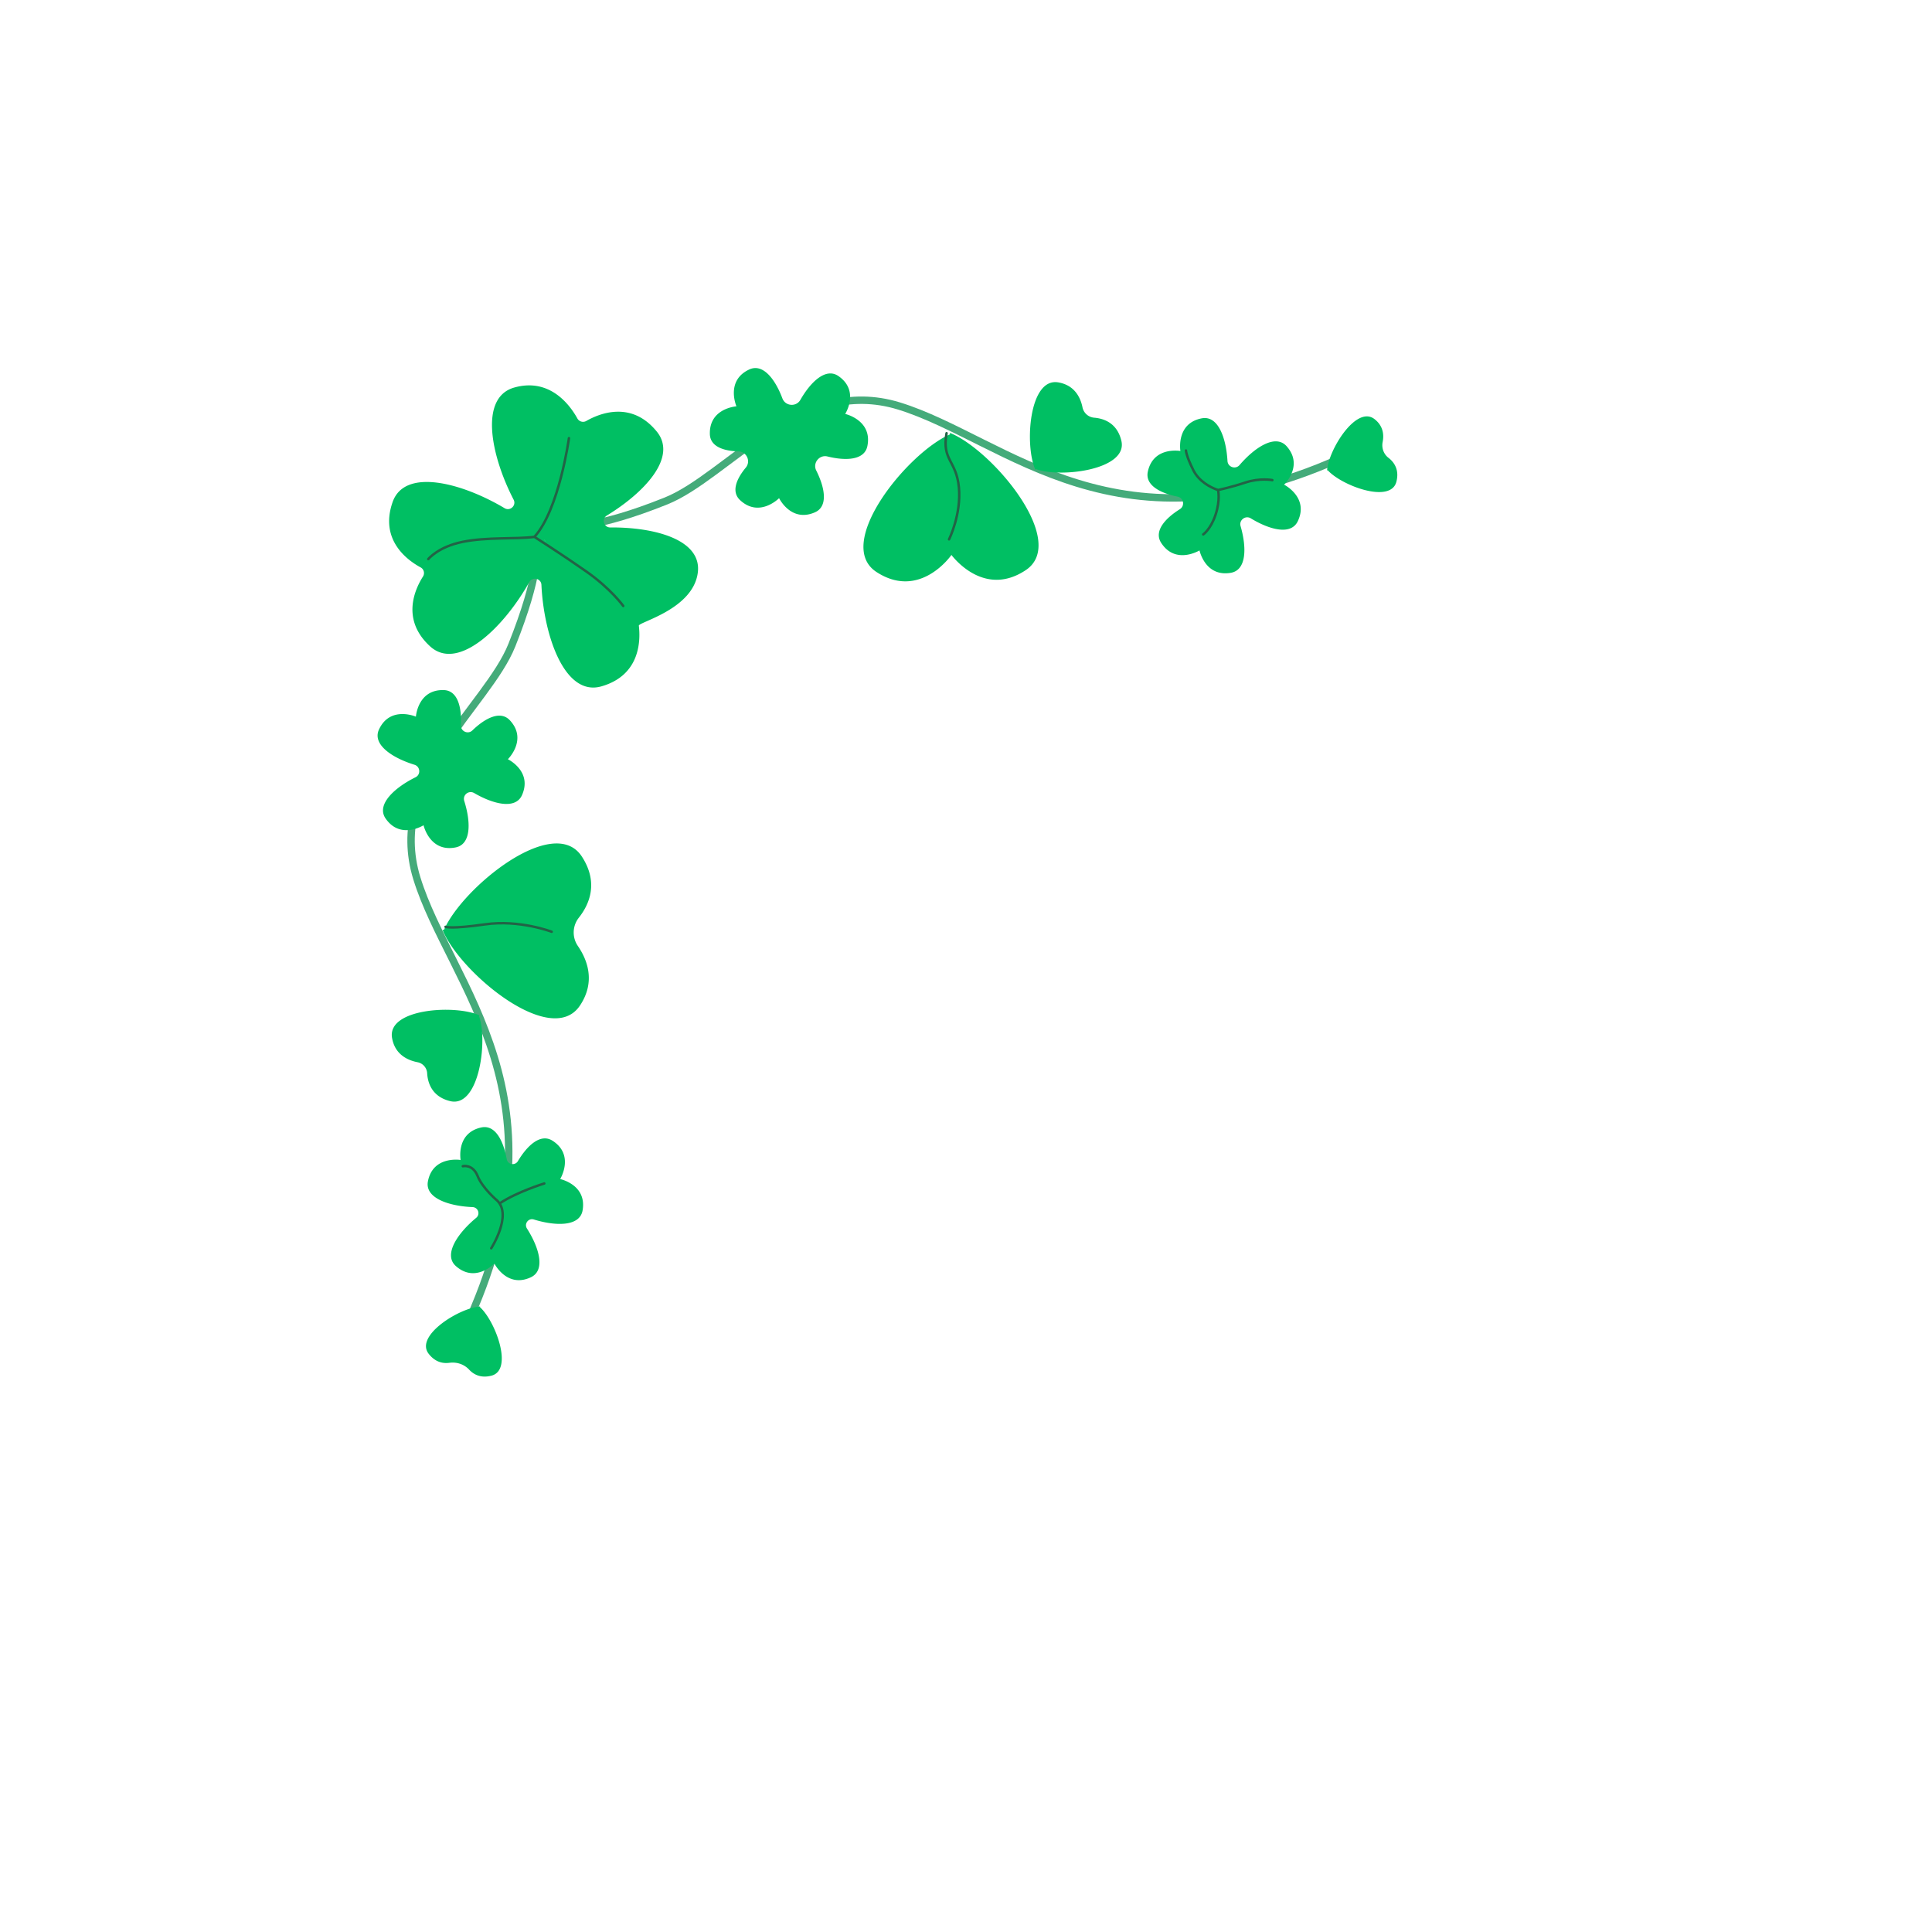 <svg xmlns="http://www.w3.org/2000/svg" width="500" height="500" version="1.0" viewBox="0 0 375 375"><defs><clipPath id="a"><path d="M73.293 71.445h197.922v195.75H73.293Zm0 0"/></clipPath></defs><path fill="none" stroke="#44ab7a" stroke-linejoin="round" stroke-miterlimit="10" stroke-width="35.928" d="M4010.306 4176.762s-117.56-17.6-460.987 119.76c-299.415 119.761-646.682 610.8-1131.693 461.05-521.934-161.058-1059.916-760.45-2185.603-233.524m3896.828-513.653s-17.624-117.696 119.727-461.049c119.825-299.402 610.744-646.688 461.085-1131.728-161.08-521.913-760.5-1059.852-233.545-2185.583" transform="matrix(0 -.04 -.04 0 271.214 267.193)"/><g clip-path="url(#a)"><path fill="#00bf63" d="M97.797 233.547c-.004 0-.004-.004-.008-.004h.008s-.004 0 0 .004Zm-1.832 11.719s2.457 4.84 7.09 2.644c2.886-1.367 1.57-5.781-.774-9.457-.586-.922.293-2.074 1.336-1.75 4.215 1.297 8.922 1.41 9.465-1.773.797-4.649-3.656-5.91-4.367-6.082l.023-.008s2.832-4.637-1.476-7.414c-2.29-1.48-4.856.804-6.739 3.949-.566.938-1.98.68-2.171-.398-.657-3.633-2.258-6.723-4.942-6.137-4.613 1.012-4.113 5.61-4.004 6.328l-.02-.02s-5.363-.878-6.327 4.153c-.625 3.27 4.129 4.812 8.66 4.996 1.094.043 1.55 1.39.707 2.086-3.54 2.922-6.469 7.137-3.934 9.37 3.543 3.122 6.957 0 7.477-.515Zm-9.137-95.996.004-.004c0 .004 0 .004-.004.004Zm1.625 15.21c3.043-.613 2.934-4.968 1.66-9.007-.37-1.164.871-2.153 1.926-1.54 3.707 2.157 8.027 3.25 9.29.38 1.898-4.32-2.118-6.622-2.763-6.958l.028-.007s3.867-3.809.363-7.547c-1.809-1.93-4.73-.48-7.27 1.972-.847.825-2.28.18-2.222-1.003.18-3.555-.66-6.75-3.324-6.825-4.723-.136-5.348 4.446-5.418 5.172l-.016-.023s-4.988-2.153-7.144 2.496c-1.368 2.953 2.644 5.543 6.886 6.847 1.133.352 1.262 1.903.2 2.43-4.036 1.996-7.676 5.285-5.805 8 2.683 3.883 6.754 1.68 7.379 1.309l-.008.023s1.21 5.293 6.238 4.281Zm2.602 101.364c-.98-1.055-2.407-1.516-3.832-1.324-1.25.168-2.746-.118-4.016-1.75-2.754-3.543 6.05-8.95 9.988-9.18l-.043.125c2.97 2.66 6.563 12.176 2.246 13.3-2.078.54-3.464-.226-4.343-1.171Zm-3.676-52.117c-3.54-.86-4.356-3.54-4.469-5.422a2.313 2.313 0 0 0-1.875-2.13c-1.847-.359-4.39-1.456-4.941-4.734-.961-5.718 12.379-6.492 17.004-4.347l-.125.113c1.75 4.848.007 17.879-5.594 16.52Zm-1.484-33.247.289.004c3.558-8.203 21.28-22.613 26.746-14.238 3.332 5.098 1.441 9.328-.578 11.879a4.632 4.632 0 0 0-.18 5.5c1.828 2.672 3.484 6.926.398 11.55-5.593 8.376-23.382-6.488-26.675-14.695ZM237.52 95.91h-.004v-.004l.004.004Zm1.386 15.27c3.09-.528 3.078-4.965 1.887-9.07-.332-1.157.95-2.133 1.98-1.505 3.61 2.204 7.801 3.356 9.13.56 2.199-4.626-2.645-7.083-2.645-7.083l-.028.004c.512-.516 3.637-3.93.512-7.465-2.176-2.46-6.222.234-9.137 3.637-.785.918-2.285.41-2.351-.793-.254-4.41-1.8-8.875-4.984-8.27-5.04.965-4.157 6.317-4.157 6.317l.02.023c-.723-.11-5.328-.613-6.336 3.996-.57 2.586 2.293 4.168 5.766 4.864 1.183.234 1.468 1.8.445 2.44-2.973 1.86-5.055 4.325-3.625 6.532 2.785 4.301 7.422 1.477 7.422 1.477l.011-.028c.172.711 1.434 5.16 6.09 4.364Zm-85.773-26.22h-.008v-.003c.004.004.004.004.008.004Zm-1.922 11.72c.336.648 2.64 4.656 6.969 2.761 2.574-1.129 1.96-4.718.254-8.113-.735-1.457.601-3.121 2.187-2.726 3.637.898 7.191.699 7.738-2.02 1.012-5.02-4.285-6.23-4.285-6.23l-.027.011c.375-.629 2.582-4.691-1.309-7.37-2.449-1.688-5.367 1.1-7.383 4.616-.812 1.418-2.914 1.246-3.492-.285-1.398-3.722-3.765-6.84-6.422-5.613-4.656 2.152-2.504 7.137-2.504 7.137l.024.015c-.727.07-5.313.696-5.176 5.41.067 2.332 2.531 3.266 5.535 3.34 1.61.04 2.465 1.926 1.434 3.16-1.899 2.286-2.8 4.715-1.11 6.297 3.747 3.5 7.563-.363 7.563-.363Zm106.504-5.403-.125.043c.23-3.933 5.644-12.726 9.195-9.976 1.738 1.347 1.856 3.101 1.586 4.449-.23 1.14.192 2.344 1.113 3.055 1.102.847 2.164 2.316 1.551 4.668-1.125 4.312-10.656.726-13.32-2.239Zm-56.63-.226-.116.125c-2.121-4.633-1.27-17.95 4.453-16.953 3.203.554 4.312 2.996 4.687 4.828a2.524 2.524 0 0 0 2.278 2.023c1.875.156 4.453 1.028 5.27 4.485 1.327 5.605-11.731 7.265-16.571 5.492Zm-30.956 19.976c-8.387-5.46 6.043-23.156 14.258-26.71l-.004-.294c8.215 3.293 23.101 21.055 14.715 26.641-7.735 5.152-13.567-1.836-14.446-2.973v.055s-6.07 8.785-14.523 3.281Zm-64.277-6.09.027.024a3.77 3.77 0 0 0-.063.195l.036-.219Zm-.157-.128h.004l.051.046-.074.016Zm11.035 28.414c7.551-2.153 7.614-8.891 7.27-11.774-.086-.703 10.535-3.164 11.445-10.308.809-6.348-8.254-8.829-16.992-8.762-1.262.012-1.738-1.66-.66-2.317 7.406-4.527 13.703-11.34 9.703-16.277-4.937-6.101-11.172-3.523-13.695-2.078a1.26 1.26 0 0 1-1.735-.488c-1.398-2.531-5.3-7.957-12.242-6-6.879 1.937-4.515 13.304-.129 21.77.578 1.116-.675 2.292-1.757 1.648-8.188-4.88-19.372-7.918-21.731-1.188-2.578 7.356 2.848 11.281 5.438 12.684.636.344.843 1.156.457 1.765-1.622 2.555-4.247 8.415 1.378 13.555 5.516 5.047 14.497-3.937 19.262-12.488.613-1.094 2.29-.7 2.348.555.453 9.761 4.46 21.75 11.64 19.703"/></g><path fill="none" stroke="#236346" stroke-linecap="round" stroke-linejoin="round" stroke-miterlimit="10" stroke-width="11.976" d="M4086.612 941.651s23.926-35.888 95.801-59.88c71.876-23.893 119.727-11.996 119.727-11.996m191.602 155.748s-23.926 0-95.801-35.987c-55.236-27.63-82.214-83.675-91.666-107.962-2.855-7.276-4.135-11.799-4.135-11.799s12.012-59.88 35.938-131.756c23.925-71.778 12.012-131.658 12.012-131.658m-287.404 1568.786s119.727-59.88 251.466-47.885c131.739 11.996 131.739 83.872 263.477 59.88M622.612 4396.717s158.716-101.866 230.493-29.99c0 0 59.864 71.876 119.825 95.868 59.864 23.893 47.852 71.876 47.852 71.876m-83.79-395.27s-38.99 128.807-95.899 215.53m1317.388-251.418s59.863 155.65 35.937 323.295c-23.925 167.743-11.913 191.636-11.913 191.636m1556.84-862.217s83.79 59.88 167.579 179.64c83.887 119.761 167.676 251.42 167.676 251.42-11.914 95.867 0 227.525-23.926 347.384-23.925 119.76-83.887 167.645-83.887 167.645m586.917-682.675s-347.365 47.885-479.104 167.645" transform="matrix(0 -.04 -.04 0 271.214 267.193)"/></svg>